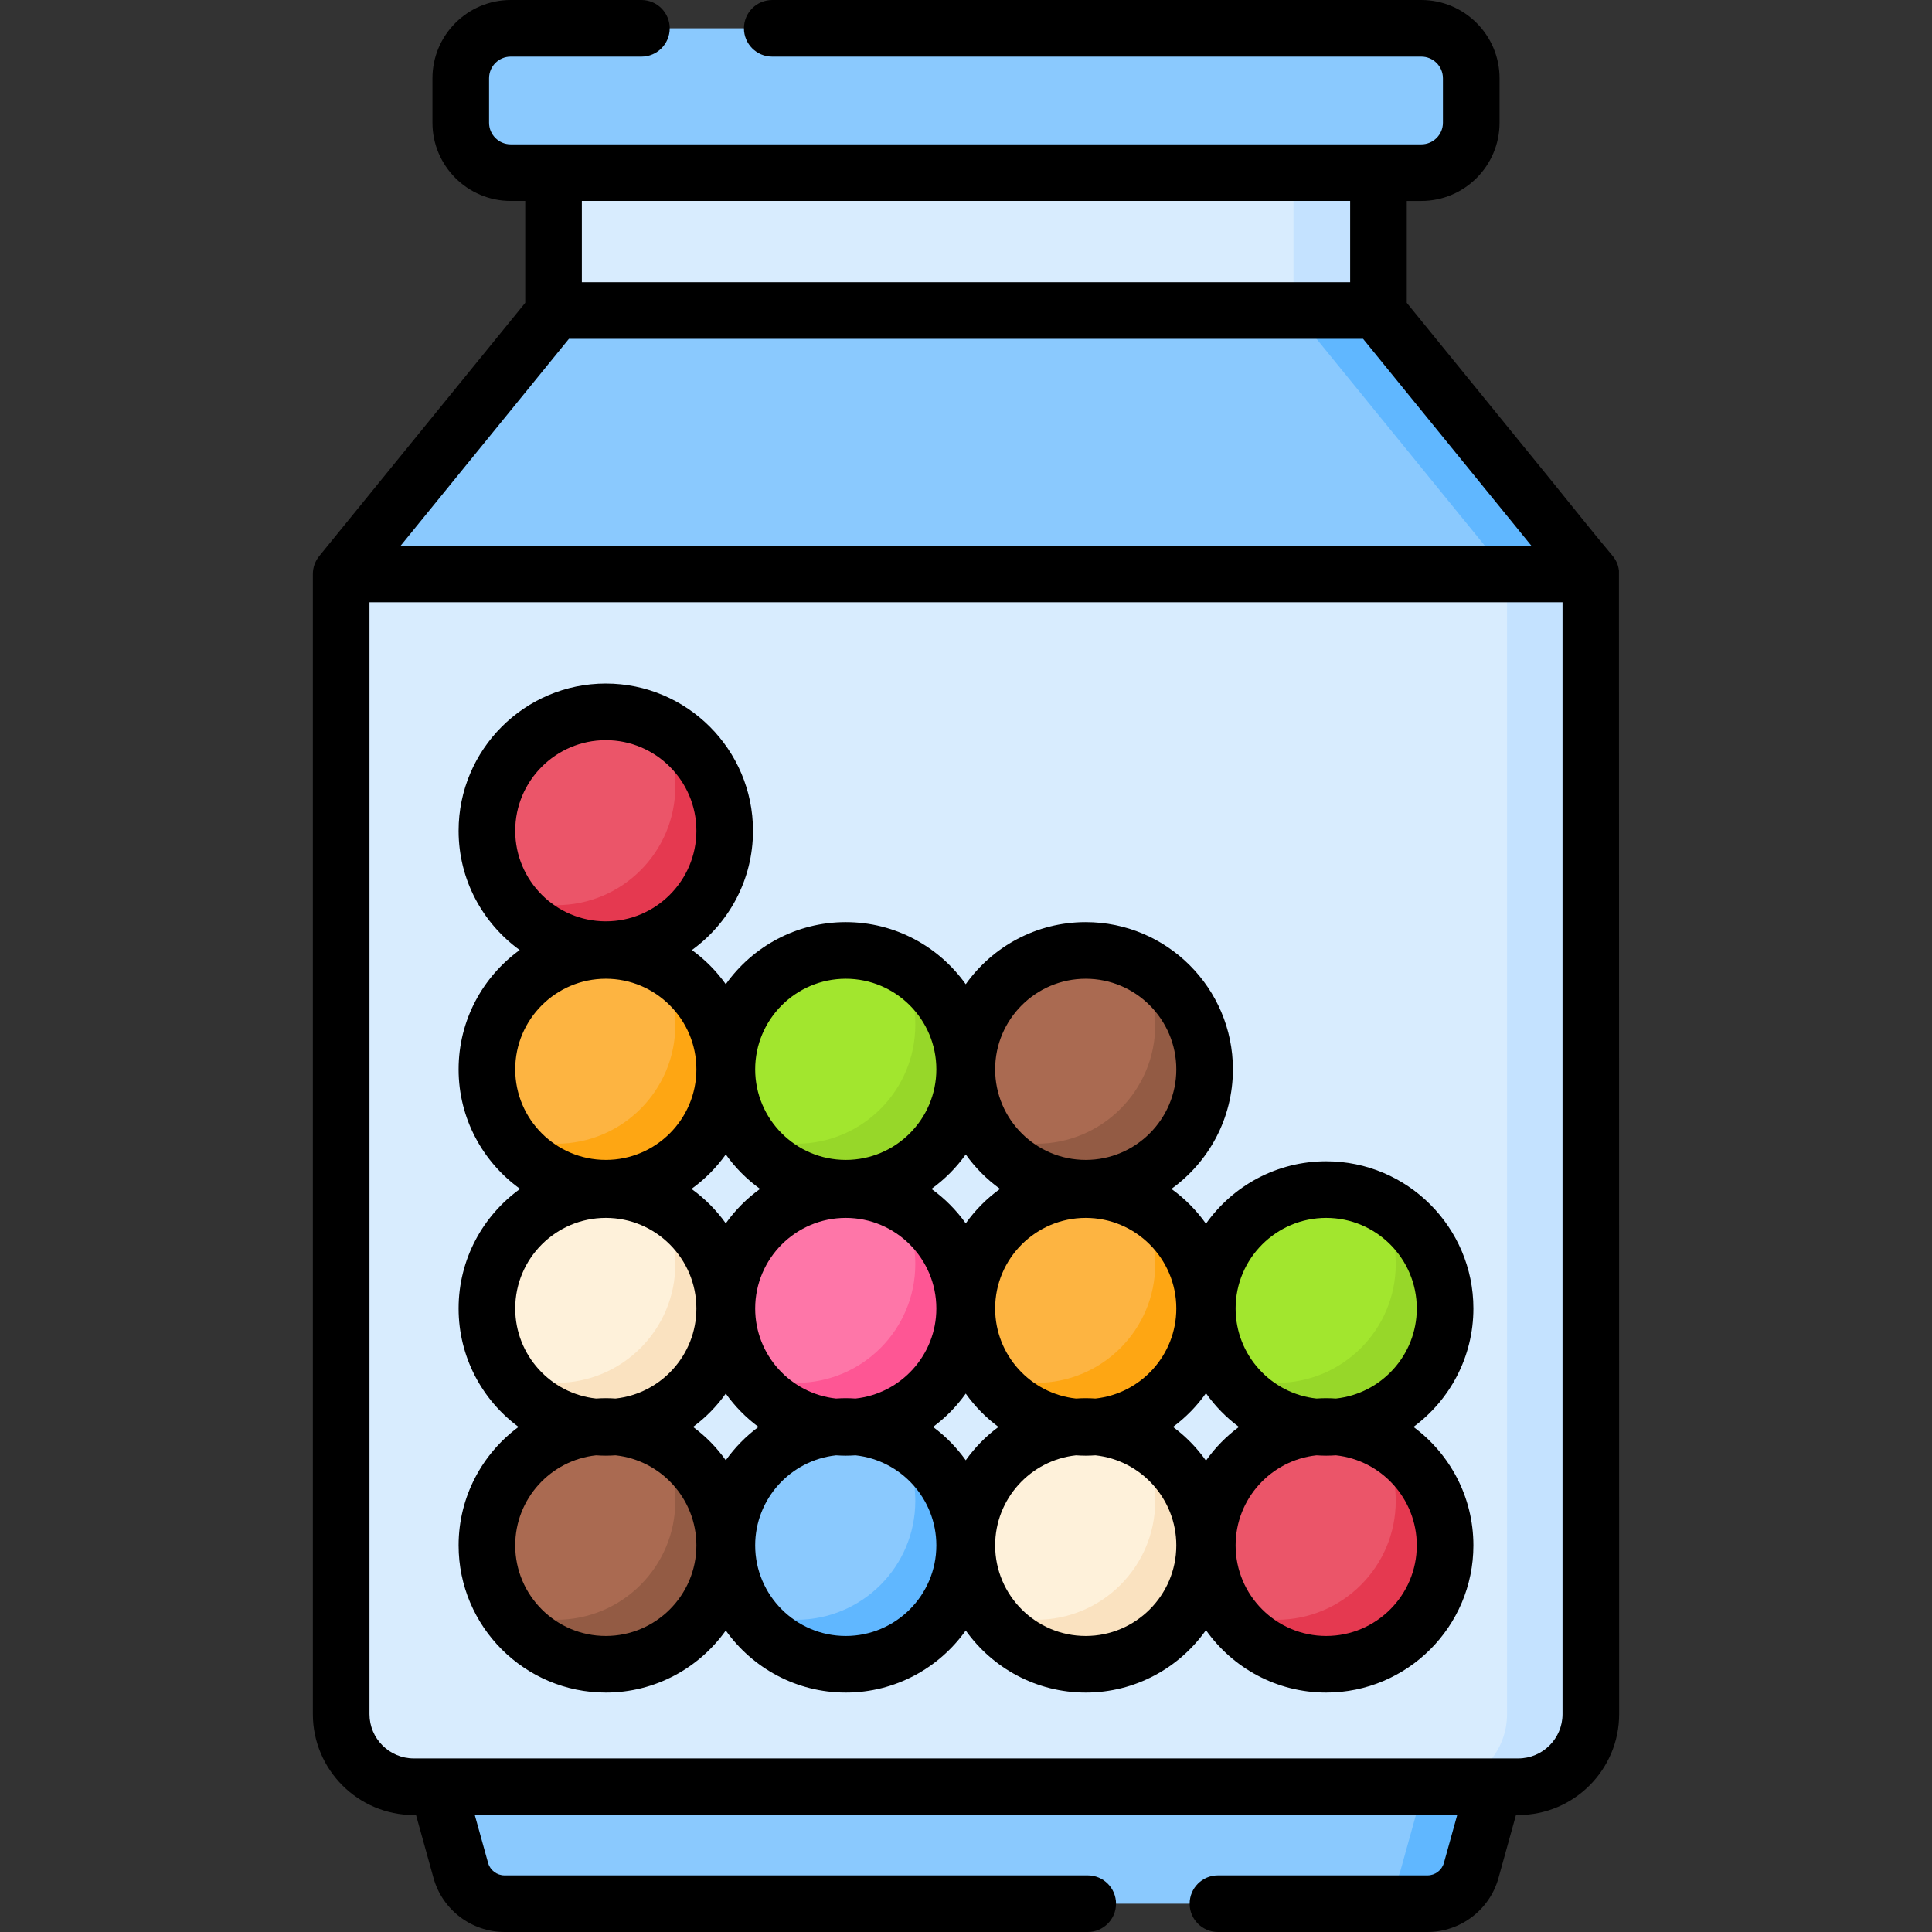 <svg id="Capa_1" enable-background="new 0 0 511.994 511.994" height="512" viewBox="0 0 511.994 511.994" width="512" xmlns="http://www.w3.org/2000/svg"><rect x="0" y="0" width="511.994" height="511.994" fill="#333333" stroke="none"/><g><g><path d="m256.296 473.495h-.598-139.745l6.163 22.192c1.445 5.203 6.183 8.805 11.583 8.805h121.999.598 121.999c5.4 0 10.138-3.601 11.583-8.805l6.163-22.192z" fill="#8ac9fe"/></g><g><path d="m396.039 473.497-6.161 22.195c-1.44 5.201-6.181 8.802-11.583 8.802h-18.734c5.401 0 10.132-3.601 11.583-8.802l6.161-22.195z" fill="#60b7ff"/></g><g><path d="m421.581 152.107h-331.168v302.149c0 10.626 8.614 19.24 19.24 19.24h292.688c10.626 0 19.24-8.614 19.24-19.24z" fill="#d8ecfe"/></g><g><path d="m421.585 152.103v302.149c0 10.632-8.622 19.244-19.244 19.244h-22.205c10.622 0 19.244-8.612 19.244-19.244v-302.149z" fill="#c4e2ff"/></g><g><path d="m364.794 82.296h-109.305-108.289l-56.787 69.811h165.076 166.092z" fill="#8ac9fe"/></g><g><path d="m421.585 152.103h-22.005l-56.793-69.806h22.005z" fill="#60b7ff"/></g><g><path d="m376.656 45.753h-241.318c-7.309 0-13.234-5.925-13.234-13.234v-11.783c0-7.309 5.925-13.234 13.234-13.234h241.318c7.309 0 13.234 5.925 13.234 13.234v11.783c0 7.309-5.925 13.234-13.234 13.234z" fill="#8ac9fe"/></g><g><path d="m146.691 45.753h218.611v36.543h-218.611z" fill="#d8ecfe"/></g><g><path d="m342.787 45.753h22.516v36.543h-22.516z" fill="#c4e2ff"/></g><g><g><circle cx="351.453" cy="409.536" fill="#eb5569" r="31.507"/></g><g><circle cx="224.134" cy="346.757" fill="#fe76a8" r="31.507"/></g><g><circle cx="160.541" cy="283.379" fill="#fdb441" r="31.507"/></g><g><circle cx="160.541" cy="220.158" fill="#eb5569" r="31.507"/></g><g><circle cx="160.541" cy="346.757" fill="#fef1da" r="31.507"/></g><g><circle cx="224.134" cy="283.379" fill="#a2e62e" r="31.507"/></g><g><circle cx="287.726" cy="283.379" fill="#aa6a51" r="31.507"/></g><g><circle cx="287.726" cy="346.757" fill="#fdb441" r="31.507"/></g><g><circle cx="351.453" cy="346.757" fill="#a2e62e" r="31.507"/></g><g><circle cx="160.541" cy="409.536" fill="#aa6a51" r="31.507"/></g><g><circle cx="224.134" cy="409.536" fill="#8ac9fe" r="31.507"/></g><g><circle cx="287.726" cy="409.536" fill="#fef1da" r="31.507"/></g><g><path d="m382.956 409.532c0 17.404-14.103 31.507-31.507 31.507-11.313 0-21.245-5.971-26.796-14.933 4.151 2.01 8.802 3.141 13.723 3.141 17.394 0 31.507-14.103 31.507-31.507 0-6.081-1.73-11.763-4.711-16.574 10.532 5.101 17.784 15.894 17.784 28.366z" fill="#e53950"/></g><g><path d="m255.637 346.758c0 17.404-14.103 31.507-31.507 31.507-11.323 0-21.255-5.971-26.806-14.943 4.151 2.02 8.802 3.151 13.733 3.151 17.394 0 31.507-14.103 31.507-31.507 0-6.091-1.73-11.773-4.721-16.594 10.532 5.111 17.794 15.893 17.794 28.386z" fill="#fe5694"/></g><g><path d="m192.052 283.383c0 17.394-14.113 31.507-31.507 31.507-11.323 0-21.245-5.971-26.796-14.933 4.141 2.01 8.792 3.141 13.713 3.141 17.404 0 31.507-14.113 31.507-31.507 0-6.091-1.73-11.772-4.721-16.594 10.533 5.111 17.804 15.894 17.804 28.386z" fill="#fea613"/></g><g><path d="m192.052 220.159c0 17.404-14.113 31.507-31.507 31.507-11.313 0-21.235-5.961-26.786-14.913 4.141 2 8.792 3.121 13.703 3.121 17.404 0 31.507-14.103 31.507-31.507 0-6.081-1.72-11.762-4.711-16.574 10.533 5.091 17.794 15.883 17.794 28.366z" fill="#e53950"/></g><g><path d="m192.052 346.758c0 17.404-14.113 31.507-31.507 31.507-11.323 0-21.255-5.971-26.796-14.933 4.141 2.01 8.792 3.141 13.713 3.141 17.404 0 31.507-14.103 31.507-31.507 0-6.091-1.73-11.773-4.721-16.594 10.533 5.111 17.804 15.893 17.804 28.386z" fill="#fae2c0"/></g><g><path d="m255.637 283.383c0 17.394-14.103 31.507-31.507 31.507-11.323 0-21.245-5.971-26.796-14.943 4.141 2.02 8.802 3.151 13.723 3.151 17.394 0 31.507-14.113 31.507-31.507 0-6.091-1.73-11.772-4.721-16.594 10.532 5.111 17.794 15.894 17.794 28.386z" fill="#97d729"/></g><g><path d="m319.231 283.383c0 17.394-14.103 31.507-31.507 31.507-11.323 0-21.245-5.971-26.796-14.933 4.141 2.01 8.792 3.141 13.713 3.141 17.404 0 31.507-14.113 31.507-31.507 0-6.091-1.72-11.772-4.721-16.594 10.533 5.101 17.804 15.894 17.804 28.386z" fill="#935b44"/></g><g><path d="m319.231 346.758c0 17.404-14.103 31.507-31.507 31.507-11.323 0-21.255-5.971-26.806-14.933 4.141 2.01 8.802 3.141 13.723 3.141 17.404 0 31.507-14.103 31.507-31.507 0-6.091-1.72-11.773-4.721-16.594 10.533 5.101 17.804 15.893 17.804 28.386z" fill="#fea613"/></g><g><path d="m382.956 346.758c0 17.404-14.103 31.507-31.507 31.507-11.313 0-21.245-5.971-26.796-14.933 4.151 2.01 8.802 3.141 13.723 3.141 17.394 0 31.507-14.103 31.507-31.507 0-6.091-1.73-11.773-4.721-16.584 10.532 5.101 17.794 15.893 17.794 28.376z" fill="#97d729"/></g><g><path d="m192.052 409.532c0 17.404-14.113 31.507-31.507 31.507-11.323 0-21.255-5.971-26.796-14.933 4.141 2.01 8.792 3.141 13.713 3.141 17.404 0 31.507-14.103 31.507-31.507 0-6.081-1.73-11.763-4.721-16.574 10.533 5.091 17.804 15.883 17.804 28.366z" fill="#935b44"/></g><g><path d="m255.637 409.532c0 17.404-14.103 31.507-31.507 31.507-11.323 0-21.255-5.971-26.806-14.943 4.151 2.02 8.802 3.151 13.733 3.151 17.394 0 31.507-14.103 31.507-31.507 0-6.081-1.73-11.763-4.721-16.574 10.532 5.091 17.794 15.883 17.794 28.366z" fill="#60b7ff"/></g><g><path d="m319.231 409.532c0 17.404-14.103 31.507-31.507 31.507-11.323 0-21.255-5.971-26.806-14.933 4.141 2.01 8.802 3.141 13.723 3.141 17.404 0 31.507-14.103 31.507-31.507 0-6.081-1.72-11.763-4.711-16.584 10.533 5.101 17.794 15.893 17.794 28.376z" fill="#fae2c0"/></g></g><g><path d="m121.532 409.536c0 21.51 17.499 39.009 39.009 39.009 13.109 0 24.72-6.506 31.797-16.452 7.076 9.946 18.687 16.452 31.796 16.452s24.72-6.507 31.796-16.453c7.076 9.946 18.687 16.453 31.796 16.453 13.151 0 24.793-6.547 31.863-16.547 7.07 10 18.713 16.547 31.864 16.547 21.51 0 39.009-17.499 39.009-39.009 0-12.858-6.256-24.279-15.881-31.39 9.625-7.11 15.881-18.531 15.881-31.389 0-21.51-17.499-39.01-39.009-39.01-13.151 0-24.794 6.548-31.864 16.548-2.518-3.562-5.615-6.682-9.156-9.227 9.861-7.086 16.301-18.646 16.301-31.688 0-21.51-17.499-39.01-39.009-39.01-13.109 0-24.72 6.507-31.796 16.454-7.076-9.947-18.687-16.454-31.796-16.454s-24.719 6.507-31.796 16.453c-2.48-3.486-5.515-6.547-8.979-9.054 9.799-7.093 16.192-18.616 16.192-31.611 0-21.51-17.5-39.01-39.01-39.01s-39.009 17.5-39.009 39.01c0 12.995 6.393 24.518 16.192 31.611-9.799 7.093-16.192 18.616-16.192 31.611 0 13.043 6.441 24.602 16.302 31.688-9.861 7.086-16.302 18.646-16.302 31.689 0 12.858 6.256 24.279 15.881 31.389-9.624 7.111-15.88 18.532-15.88 31.39zm70.805-22.557c-2.406-3.382-5.332-6.368-8.669-8.833 3.337-2.465 6.262-5.451 8.669-8.833 2.406 3.382 5.332 6.368 8.668 8.833-3.336 2.465-6.262 5.452-8.668 8.833zm7.791-40.222c0-13.238 10.769-24.007 24.005-24.007s24.006 10.769 24.006 24.007c0 12.365-9.398 22.573-21.426 23.865-.854-.056-1.712-.095-2.58-.095s-1.726.039-2.58.095c-12.027-1.292-21.425-11.5-21.425-23.865zm24.005 86.785c-13.236 0-24.005-10.769-24.005-24.005 0-12.365 9.398-22.573 21.425-23.865.854.056 1.712.095 2.58.095s1.727-.039 2.58-.095c12.027 1.292 21.425 11.5 21.425 23.865.001 13.235-10.768 24.005-24.005 24.005zm31.797-46.562c-2.406-3.382-5.332-6.368-8.668-8.833 3.337-2.465 6.262-5.451 8.668-8.833 2.406 3.382 5.332 6.369 8.668 8.833-3.337 2.465-6.262 5.451-8.668 8.833zm31.796 46.562c-13.237 0-24.006-10.769-24.006-24.005 0-12.365 9.398-22.573 21.425-23.865.854.056 1.712.095 2.58.095s1.726-.039 2.58-.095c12.027 1.292 21.425 11.5 21.425 23.865.001 13.235-10.768 24.005-24.004 24.005zm87.733-24.006c0 13.236-10.769 24.005-24.006 24.005s-24.006-10.769-24.006-24.005c0-12.365 9.398-22.573 21.426-23.865.854.056 1.712.095 2.58.095s1.726-.039 2.58-.095c12.028 1.292 21.426 11.5 21.426 23.865zm-24.006-86.786c13.237 0 24.006 10.769 24.006 24.007 0 12.365-9.398 22.573-21.426 23.865-.854-.056-1.712-.095-2.58-.095s-1.726.039-2.58.095c-12.028-1.292-21.426-11.5-21.426-23.865 0-13.237 10.769-24.007 24.006-24.007zm-31.864 46.469c2.419 3.421 5.368 6.44 8.736 8.927-3.368 2.488-6.317 5.507-8.736 8.928-2.419-3.421-5.368-6.44-8.736-8.928 3.369-2.487 6.318-5.506 8.736-8.927zm-7.858-22.462c0 12.365-9.398 22.573-21.426 23.865-.854-.056-1.712-.095-2.58-.095s-1.726.039-2.58.095c-12.027-1.292-21.426-11.5-21.426-23.865 0-13.238 10.769-24.007 24.006-24.007s24.006 10.77 24.006 24.007zm-24.005-87.384c13.236 0 24.005 10.769 24.005 24.007 0 13.236-10.769 24.005-24.005 24.005-13.237 0-24.006-10.769-24.006-24.005 0-13.238 10.77-24.007 24.006-24.007zm-31.796 46.562c2.506 3.522 5.579 6.61 9.089 9.133-3.51 2.522-6.583 5.611-9.089 9.133-2.506-3.522-5.579-6.611-9.089-9.133 3.51-2.522 6.583-5.61 9.089-9.133zm-31.797-46.562c13.236 0 24.006 10.769 24.006 24.007 0 13.236-10.769 24.005-24.006 24.005s-24.005-10.769-24.005-24.005c0-13.238 10.769-24.007 24.005-24.007zm-31.796 46.563c2.506 3.522 5.579 6.61 9.088 9.132-3.51 2.522-6.583 5.61-9.088 9.132-2.506-3.522-5.579-6.61-9.089-9.132 3.51-2.522 6.584-5.61 9.089-9.132zm-55.802-85.778c0-13.237 10.769-24.006 24.006-24.006s24.006 10.769 24.006 24.006-10.769 24.006-24.006 24.006c-13.237-.001-24.006-10.77-24.006-24.006zm0 63.221c0-13.238 10.769-24.007 24.006-24.007s24.006 10.769 24.006 24.007c0 13.236-10.769 24.005-24.006 24.005-13.237.001-24.006-10.768-24.006-24.005zm0 63.378c0-13.238 10.769-24.007 24.006-24.007s24.006 10.769 24.006 24.007c0 12.365-9.398 22.573-21.426 23.865-.854-.056-1.712-.095-2.58-.095s-1.726.039-2.58.095c-12.028-1.292-21.426-11.5-21.426-23.865zm21.425 38.914c.854.056 1.712.095 2.58.095s1.726-.039 2.58-.095c12.028 1.292 21.426 11.5 21.426 23.865 0 13.236-10.769 24.005-24.006 24.005s-24.006-10.769-24.006-24.005c.001-12.365 9.399-22.573 21.426-23.865z"/><path d="m429.031 151.256c-.195-1.732-.804-2.909-1.883-4.193-5.349-6.367-10.502-12.911-15.75-19.362-8.445-10.382-16.89-20.764-25.335-31.146-4.42-5.433-8.839-10.867-13.259-16.3v-27h3.853c11.433 0 20.735-9.302 20.735-20.735v-11.784c0-11.434-9.302-20.736-20.736-20.736h-172.004c-4.144 0-7.502 3.358-7.502 7.502s3.358 7.502 7.502 7.502h172.004c3.161 0 5.732 2.572 5.732 5.733v11.783c0 3.161-2.571 5.732-5.732 5.732h-241.318c-3.161 0-5.732-2.571-5.732-5.732v-11.784c0-3.161 2.571-5.733 5.732-5.733h34.64c4.143 0 7.501-3.358 7.501-7.502 0-4.143-3.358-7.502-7.501-7.502h-34.64c-11.433 0-20.735 9.302-20.735 20.736v11.783c0 11.433 9.302 20.735 20.735 20.735h3.853v27s-54.617 67.149-54.629 67.163c-1.051 1.314-1.65 3.003-1.65 4.688v302.149c0 14.745 11.996 26.741 26.741 26.741h.597l4.638 16.698c2.337 8.419 10.073 14.299 18.811 14.299h154.556c4.144 0 7.502-3.358 7.502-7.502 0-4.143-3.358-7.501-7.502-7.501h-154.556c-2.023 0-3.813-1.361-4.354-3.311l-3.522-12.684h260.351l-3.522 12.684c-.541 1.95-2.332 3.311-4.354 3.311h-55.533c-4.144 0-7.501 3.358-7.501 7.501 0 4.144 3.358 7.502 7.501 7.502h55.533c8.739 0 16.474-5.88 18.811-14.299l4.637-16.698h.598c14.746 0 26.741-11.996 26.741-26.741-.002.002-.022-302.718-.054-302.997zm-274.837-98.002h203.607v21.54h-203.607zm-3.426 36.544h210.458l44.583 54.807h-299.623zm263.311 364.457c0 6.472-5.266 11.738-11.738 11.738h-292.688c-6.472 0-11.738-5.266-11.738-11.738v-294.647h316.164z"/></g></g></svg>